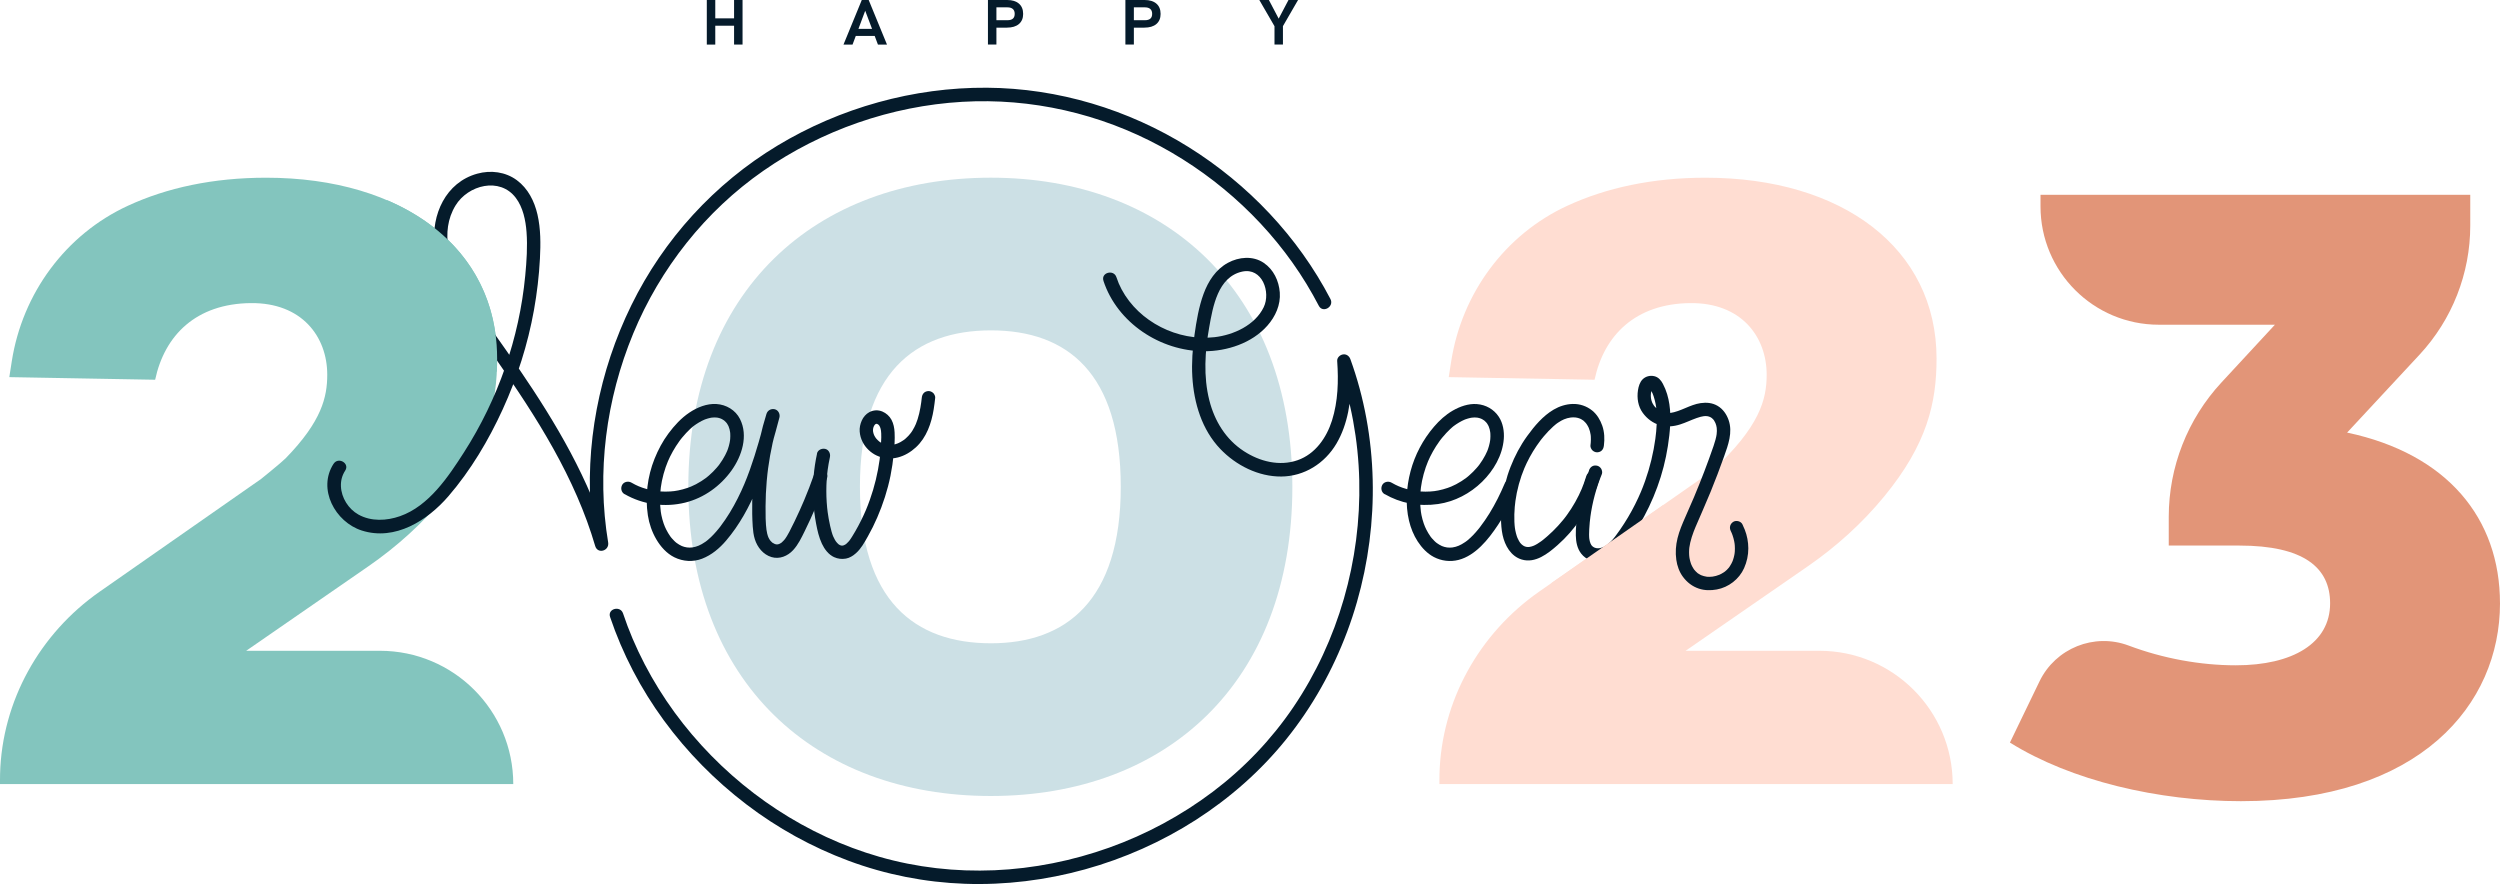 <svg xmlns="http://www.w3.org/2000/svg" width="1080" height="381.92" viewBox="0 0 1080 381.92"><g id="a"/><g id="b"><g id="c"><g id="d"><path d="M1080 260.62c0 43.66-34.49 85.49-111.91 85.49-35.59.0-73.38-8.81-99.8-25.32l12.78-26.44c6.93-14.33 23.63-21.06 38.53-15.46 14.96 5.62 31.06 8.52 46.28 8.52 24.58.0 40.73-9.54 40.73-26.78.0-15.41-11.37-24.95-39.26-24.95H936.9v-12.42c0-21.5 8.11-42.2 22.72-57.98l23.14-25h-50.15c-28.23.0-51.11-22.88-51.11-51.11v-5.02h185.65v13.32c0 20.68-7.83 40.59-21.9 55.74l-31.3 33.67c43.29 9.17 66.04 37.06 66.04 73.75z" fill="#e29578"/><path d="M428.04 76.76c-75.7.0-130.68 48.8-130.68 133.55s54.98 133.56 130.68 133.56 130.26-48.8 130.26-133.56-54.98-133.55-130.26-133.55zm.05 201.14c-32.93.0-56.6-18.4-56.6-67.59s23.67-67.59 56.6-67.59 56.08 18.4 56.08 67.59-23.67 67.59-56.08 67.59z" fill="#cce0e5"/><path d="M221.73 338.73H0v-1.74c0-.87.01-1.74.03-2.61.82-31.57 17.15-60.71 43.04-78.79l69.73-48.69s8.91-7.19 10.59-8.91c15.59-15.99 17.98-26.49 17.98-36.1.0-16.51-11.01-31.18-33.02-30.95-23.62.24-37.22 13.84-41.33 33.11l-63-1.13 1.07-6.86c4.59-29.31 23.23-54.75 50.17-67.18 16.81-7.76 36.79-12.11 59.7-12.11 59.07.0 99.8 30.45 99.8 78.15.0 19.16-4.11 37.02-22.63 59.56-9.5 11.56-20.66 21.64-32.96 30.14l-52.82 36.52h57.78c31.81.0 57.6 25.79 57.6 57.6z" fill="#83c5be"/><path d="M843.56 338.73h-221.73v-1.74c0-.87.01-1.74.03-2.61.82-31.57 17.15-60.71 43.04-78.79l74.82-52.24c20.55-19.08 23.48-30.82 23.48-41.46.0-16.51-11.01-31.18-33.02-30.95-23.62.24-37.22 13.84-41.33 33.11l-63-1.13 1.07-6.86c4.59-29.31 23.23-54.75 50.17-67.18 16.81-7.76 36.79-12.11 59.7-12.11 59.07.0 99.8 30.45 99.8 78.15.0 19.16-4.11 37.02-22.63 59.56-9.5 11.56-20.66 21.64-32.96 30.14l-52.82 36.52h57.78c31.81.0 57.6 25.79 57.6 57.6z" fill="#ffddd2"/><g><path d="M144.11 200.34c-7.07 10.92.71 25.17 12.16 28.84 14.38 4.61 28.39-4.31 37.45-14.82 9.62-11.16 17.36-24.2 23.47-37.57 6.24-13.65 10.83-28.05 13.48-42.83 1.31-7.33 2.19-14.76 2.58-22.2.33-6.37.37-12.82-1.06-19.07-1.32-5.76-4.09-11.27-8.91-14.84-4.91-3.64-11.28-4.43-17.11-2.82-13.65 3.77-19.89 17.77-18.45 31.06 1.64 15.17 11.26 27.46 19.81 39.49 17.73 24.96 35.5 50.64 46.07 79.6 1.29 3.53 2.46 7.1 3.52 10.7 1.08 3.65 6.2 2.08 5.6-1.54-5.05-30.32-.91-61.86 10.81-90.21 11.66-28.19 31.19-52.94 56.26-70.36 25.2-17.52 55.26-27.99 85.9-29.78 29.79-1.74 59.5 5.05 85.72 19.26 25.67 13.91 47.78 34.45 62.99 59.41 1.88 3.09 3.65 6.25 5.33 9.46 1.73 3.32 6.74.38 5.02-2.93-14.02-26.91-35.59-49.62-61.3-65.66-26.06-16.25-56.33-25.42-87.08-25.63-31.69-.22-63.44 8.66-90.55 25.03-27.16 16.4-49.09 40.42-63.06 68.9-13.95 28.44-20.27 60.75-17.2 92.34.38 3.92.91 7.82 1.56 11.71 1.87-.51 3.73-1.03 5.6-1.54-8-27.05-22.47-51.49-38.27-74.64-3.98-5.83-8.04-11.59-12.13-17.35-4.04-5.69-8.23-11.3-11.77-17.32-6.25-10.63-10.75-24.82-3.77-36.25 5.41-8.87 19.11-12.45 26.03-3.32 3.15 4.16 4.26 9.69 4.65 14.78.47 6.25.03 12.6-.56 18.83-2.57 27.04-11.79 53.44-26.44 76.3-6.78 10.58-15.22 23.26-27.66 27.62-5.77 2.02-12.47 2.37-17.95-.69-4.33-2.42-7.37-7.23-7.57-12.21-.1-2.48.5-4.72 1.85-6.8 2.04-3.15-2.99-6.06-5.02-2.93h0z" fill="#051b2b"/><path d="M476.69 121.33c5.97 18.18 24.61 30.38 43.5 30.41 9.87.02 20.65-3.49 27.32-11.06 3.47-3.93 5.77-8.99 5.36-14.32-.38-5.05-2.68-9.92-6.94-12.81-4.64-3.14-10.72-2.59-15.46-.02-5.25 2.85-8.52 7.96-10.53 13.43-2.06 5.62-3.08 11.74-3.91 17.65-.84 6.02-1.3 12.11-.94 18.19.68 11.32 4.11 22.83 12.1 31.17 6.76 7.06 16.44 11.97 26.34 11.89 9.97-.08 18.78-5.7 23.8-14.2 4.99-8.44 6.41-18.69 6.42-28.35.0-2.45-.1-4.9-.28-7.34-1.9.26-3.8.51-5.7.77 5.89 16.3 9.03 33.48 9.43 50.8.4 17.25-1.85 34.5-6.63 51.08-4.79 16.65-12.12 32.52-21.84 46.87-9.49 14-21.35 26.42-34.86 36.6-13.56 10.22-28.7 18.37-44.68 24.08-15.92 5.68-32.65 9.06-49.54 9.78-16.81.72-33.64-1.18-49.82-5.83-15.65-4.5-30.52-11.44-44.14-20.35-13.7-8.95-26.07-19.91-36.68-32.38-10.58-12.44-19.34-26.49-25.74-41.52-1.52-3.57-2.88-7.21-4.12-10.89-1.19-3.52-6.8-2.01-5.6 1.54 5.39 15.97 13.26 31.06 23.22 44.66 10.09 13.77 22.1 25.96 35.67 36.31 13.4 10.23 28.29 18.45 44.09 24.34 16.09 6 33.11 9.35 50.27 9.96 17.46.63 35.06-1.56 51.89-6.22 16.91-4.69 33.19-11.91 47.96-21.4 14.72-9.46 28.03-21.17 39-34.82 11.24-13.98 20.06-29.71 26.34-46.51 6.25-16.7 9.87-34.39 10.82-52.2.95-17.77-.84-35.76-5.49-52.95-1.14-4.22-2.46-8.39-3.95-12.51-.49-1.36-1.69-2.3-3.19-2.08-1.33.2-2.62 1.39-2.52 2.85.62 8.59.37 17.43-2.24 25.7-2.35 7.42-7.21 14.47-14.83 17.14-7.88 2.77-16.43.55-23.24-3.89-7.82-5.09-12.65-13.01-14.92-21.95-2.61-10.3-1.9-21.24-.05-31.61 1.57-8.84 3.74-21.72 14.23-24.01 8.64-1.89 12.45 8.83 9.31 15.37-3.76 7.8-13.07 12.03-21.3 12.96-15.79 1.79-32.53-6.54-40.08-20.63-.91-1.7-1.65-3.45-2.25-5.28-1.16-3.53-6.77-2.02-5.6 1.54h0z" fill="#051b2b"/><path d="M269.84 213.46c7.84 4.53 17.39 5.85 26.17 3.66 8.1-2.02 15.19-7.13 20.02-13.88 4.44-6.2 7.3-14.98 3.65-22.23-1.95-3.88-5.95-6.22-10.22-6.48-4.1-.25-8.28 1.45-11.62 3.69-3.6 2.41-6.51 5.61-9.08 9.06-2.5 3.36-4.45 7.05-6.01 10.93-3.08 7.69-4.1 16.23-2.87 24.42.55 3.62 1.8 7.22 3.66 10.38 1.84 3.14 4.46 6.09 7.77 7.73 3.74 1.85 8.1 2.13 12.01.61 4.11-1.6 7.52-4.48 10.36-7.81 5.76-6.74 10-14.59 13.41-22.73 3.31-7.91 5.75-16.15 8-24.41.55-2.01 1.08-4.02 1.62-6.04.39-1.47-.49-3.22-2.03-3.57-1.58-.36-3.09.48-3.57 2.03-2.15 6.89-3.75 13.94-4.76 21.09-1.04 7.34-1.55 14.75-1.39 22.17.04 1.77.1 3.55.22 5.32.13 1.85.34 3.75.9 5.52 1.11 3.51 3.6 6.65 7.23 7.74 3.45 1.03 6.98-.45 9.33-3.01 2.21-2.4 3.61-5.38 5.03-8.27 3.27-6.65 6.19-13.47 8.74-20.43.31-.84.61-1.68.9-2.52.5-1.44-.57-3.24-2.03-3.57-1.62-.37-3.03.49-3.57 2.03-1.36 3.89-2.85 7.73-4.44 11.52.1-.23.2-.46.29-.69-1.36 3.23-2.81 6.42-4.33 9.57-.74 1.52-1.48 3.03-2.27 4.53-.31.6-.64 1.19-1 1.77-.17.28-.35.56-.54.83-.08.12-.16.23-.24.35-.07.09-.49.65-.15.21.33-.43-.08.09-.17.19-.12.14-.24.28-.37.41-.25.26-.51.52-.78.76-.07.06-.14.11-.2.17-.25.22.55-.4.27-.21-.14.1-.28.2-.43.3-.31.2-.63.37-.97.52.23-.1.46-.2.69-.29-.49.2-.98.34-1.5.41.26-.03.51-.07.77-.1-.46.05-.92.06-1.38.0l.77.1c-.51-.07-1-.21-1.47-.4.23.1.46.2.69.29-.43-.19-.84-.41-1.23-.67-.19-.13-.5-.46.13.11-.07-.06-.15-.12-.22-.18-.2-.17-.39-.35-.57-.55-.17-.17-.32-.36-.47-.54-.21-.24.44.63.15.19-.07-.1-.14-.2-.2-.3-.29-.45-.53-.92-.75-1.41.1.23.2.46.29.69-.53-1.25-.83-2.56-1.01-3.9l.1.77c-.46-3.49-.46-7.07-.44-10.58.02-3.65.18-7.3.5-10.94.18-2.05.41-4.09.68-6.13l-.1.77c1.01-7.49 2.65-14.88 4.9-22.09-1.87-.51-3.73-1.03-5.6-1.54-2.16 8.13-4.34 16.26-7.18 24.18-.8 2.21-1.64 4.41-2.56 6.57.1-.23.2-.46.29-.69-1.84 4.35-3.94 8.59-6.41 12.62-1.23 2.01-2.56 3.97-3.98 5.85-.08.11-.16.22-.25.33-.37.48.43-.55.05-.07-.17.21-.34.43-.51.64-.35.44-.72.88-1.09 1.31-.74.86-1.52 1.69-2.34 2.48-.45.43-.91.84-1.38 1.24-.18.15-1.06.79-.25.22-.25.18-.49.37-.74.54-1.03.72-2.11 1.35-3.27 1.84.23-.1.46-.2.69-.29-1.09.46-2.22.79-3.4.96l.77-.1c-1.07.14-2.14.14-3.21.0l.77.1c-1.02-.15-2.01-.42-2.96-.82.23.1.46.2.69.29-.98-.43-1.87-.99-2.74-1.61.87.62.07.04-.13-.13-.21-.18-.41-.36-.6-.55-.4-.38-.77-.78-1.13-1.2-.17-.19-.33-.39-.49-.59-.32-.4.47.63.1.13-.09-.12-.18-.24-.27-.37-.33-.46-.64-.94-.93-1.43-.6-1-1.11-2.04-1.57-3.1.1.23.2.46.29.69-.97-2.31-1.63-4.73-1.96-7.21.03.26.07.51.1.77-.49-3.77-.46-7.6.03-11.37l-.1.77c.55-4.09 1.65-8.09 3.25-11.9-.1.23-.2.46-.29.69 1.36-3.19 3.06-6.22 5.09-9.02.12-.16.24-.33.36-.49.13-.18.58-.74.0-.02.28-.36.57-.72.86-1.07.55-.67 1.12-1.32 1.71-1.95.57-.61 1.15-1.2 1.75-1.76.3-.28.61-.55.92-.82.15-.13.3-.25.45-.37.08-.06.15-.12.23-.18.38-.3-.46.35-.18.14 1.53-1.13 3.16-2.12 4.91-2.87-.23.1-.46.2-.69.29 1.31-.55 2.68-.96 4.09-1.16l-.77.1c1.03-.13 2.06-.15 3.1-.01-.26-.03-.51-.07-.77-.1.79.12 1.56.32 2.31.63-.23-.1-.46-.2-.69-.29.59.25 1.15.56 1.68.93.19.13.55.48-.15-.13.1.08.2.16.3.25.22.19.44.4.64.61.09.09.17.18.25.28.08.09.44.55.09.09-.35-.46.0.0.07.1.07.1.14.2.21.31.31.49.57 1 .8 1.53-.1-.23-.2-.46-.29-.69.4.98.66 2 .8 3.05l-.1-.77c.19 1.49.16 2.99-.04 4.48l.1-.77c-.25 1.82-.75 3.6-1.45 5.3.1-.23.2-.46.29-.69-.61 1.44-1.35 2.83-2.18 4.15-.42.66-.85 1.31-1.32 1.94-.12.16-.23.31-.35.47-.21.28.4-.52.18-.24-.06.08-.12.15-.18.23-.26.33-.53.65-.8.96-1.02 1.19-2.13 2.3-3.31 3.32-.3.26-.6.51-.9.75-.13.11-.27.21-.4.32-.28.22.52-.4.24-.18-.1.07-.19.15-.29.22-.65.48-1.31.94-1.99 1.37-1.51.96-3.09 1.79-4.74 2.48.23-.1.46-.2.69-.29-2.56 1.07-5.24 1.79-7.98 2.16l.77-.1c-2.84.37-5.72.36-8.56.0l.77.1c-2.89-.39-5.72-1.15-8.41-2.29.23.1.46.2.69.29-1.19-.51-2.35-1.09-3.47-1.74-1.32-.76-3.24-.35-3.97 1.04-.73 1.39-.36 3.16 1.04 3.97h0z" fill="#051b2b"/><path d="M352.97 195.93c-1.43 6.58-2.02 13.36-1.65 20.09.19 3.44.61 6.89 1.25 10.28.56 2.95 1.22 5.86 2.5 8.59 1.09 2.33 2.85 4.7 5.25 5.79 1.66.75 3.33.95 5.14.63 1.63-.29 3.1-1.25 4.32-2.33 2.2-1.95 3.7-4.71 5.13-7.24 1.5-2.65 2.85-5.38 4.06-8.18 2.51-5.8 4.46-11.81 5.72-18.01.64-3.18 1.11-6.4 1.42-9.63.29-3 .52-6.08.36-9.1-.1-1.9-.44-3.79-1.35-5.48-.85-1.58-2.27-2.85-3.92-3.55-1.86-.78-3.88-.68-5.66.27-1.43.76-2.62 2.16-3.26 3.64-.65 1.49-1.03 3.11-.89 4.75.13 1.62.55 3.08 1.28 4.52 1.24 2.46 3.49 4.62 5.98 5.79 1.53.72 3.04 1.14 4.72 1.28 1.49.12 3.05-.06 4.5-.42 2.92-.73 5.59-2.35 7.79-4.37 4.61-4.24 6.73-10.42 7.7-16.46.26-1.64.47-3.3.65-4.95.07-.69-.38-1.58-.85-2.05-.5-.5-1.33-.88-2.05-.85-.75.03-1.53.28-2.05.85-.55.6-.76 1.25-.85 2.05-.09.84-.19 1.67-.3 2.51.03-.26.07-.51.1-.77-.46 3.38-1.15 6.75-2.47 9.91.1-.23.2-.46.29-.69-.49 1.14-1.05 2.25-1.71 3.31-.14.23-.29.45-.45.67-.15.22-.8.98-.16.24-.36.41-.69.84-1.06 1.24-.37.4-.76.78-1.17 1.14-.2.18-.41.35-.62.52-.49.39.37-.27.12-.09-.1.07-.2.15-.3.22-.91.65-1.89 1.2-2.93 1.64.23-.1.46-.2.69-.29-1.03.42-2.09.72-3.19.88.26-.03.51-.07.77-.1-.95.12-1.91.14-2.86.03l.77.1c-.86-.12-1.68-.34-2.48-.67.23.1.46.2.69.29-.59-.25-1.15-.55-1.68-.9-.15-.1-.3-.21-.45-.31-.43-.3.53.44.15.12-.26-.22-.52-.44-.76-.68-.23-.22-.44-.45-.65-.69-.15-.18-.46-.66.07.12-.09-.13-.19-.25-.28-.38-.37-.53-.68-1.09-.93-1.68.1.23.2.46.29.69-.29-.69-.49-1.4-.6-2.13l.1.77c-.08-.65-.09-1.3.0-1.96-.03.26-.07.51-.1.77.08-.59.23-1.16.46-1.71l-.29.69c.11-.26.24-.51.38-.76.07-.12.15-.24.23-.36.28-.44-.49.57-.06.09.09-.1.19-.2.29-.3.09-.08.5-.42.07-.09-.43.33.0.02.1-.04.14-.08.28-.15.42-.22-.23.1-.46.2-.69.29.3-.13.6-.21.92-.27l-.77.1c.33-.04.65-.04.98.0-.26-.03-.51-.07-.77-.1.33.05.63.14.94.26-.23-.1-.46-.2-.69-.29.28.12.55.27.81.44.54.37-.45-.43-.08-.06.1.1.21.2.31.3.1.1.19.22.29.33-.58-.59-.25-.33-.11-.12.2.29.35.61.5.93-.1-.23-.2-.46-.29-.69.3.73.49 1.48.6 2.25-.03-.26-.07-.51-.1-.77.29 2.23.14 4.55.02 6.79-.12 2.27-.34 4.54-.64 6.79l.1-.77c-.81 5.98-2.23 11.87-4.25 17.55-.57 1.61-1.19 3.2-1.85 4.77.1-.23.2-.46.29-.69-1.39 3.27-2.97 6.46-4.75 9.54-.44.76-.89 1.52-1.36 2.27-.2.33-.41.65-.63.97-.11.16-.22.32-.34.48-.06.09-.46.62-.13.18.34-.44-.07.09-.14.17-.12.15-.25.3-.38.44-.26.28-.53.56-.82.81-.19.17-.74.48.04.0-.16.1-.3.22-.46.32-.31.2-.64.36-.98.51.23-.1.46-.2.69-.29-.43.17-.87.29-1.33.35l.77-.1c-.42.05-.84.05-1.27.0.26.03.51.07.77.1-.47-.07-.92-.19-1.36-.38.23.1.46.2.69.29-.25-.11-.49-.24-.72-.38-.1-.06-.2-.13-.3-.2-.39-.26.64.53.11.09-.42-.35-.75-.76-1.12-1.16.69.77.05.05-.12-.19-.16-.24-.31-.48-.45-.73-.31-.54-.58-1.11-.83-1.68.1.23.2.46.29.69-.67-1.59-1.08-3.25-1.46-4.92-.46-2.05-.83-4.12-1.11-6.2l.1.77c-.85-6.4-.85-12.89.0-19.29l-.1.77c.26-1.93.6-3.85 1.01-5.75.32-1.48-.44-3.21-2.03-3.57-1.46-.33-3.23.44-3.57 2.03h0z" fill="#051b2b"/><path d="M598.2 213.46c3.34 1.93 7.03 3.32 10.82 4.04 4.09.77 8.15.83 12.26.24 7.14-1.03 13.86-4.57 18.99-9.61 5-4.9 8.81-11.43 9.37-18.5.25-3.25-.33-6.8-2.14-9.56-2.17-3.29-5.63-5.22-9.53-5.51-3.6-.27-7.29 1.05-10.37 2.82-3.11 1.79-5.78 4.24-8.11 6.96-4.77 5.56-8.27 12.18-10.14 19.26-1.81 6.85-2.29 14.4-.66 21.33.74 3.15 2 6.28 3.77 9 1.77 2.71 4.09 5.21 7 6.72 3.28 1.7 7.02 2.15 10.61 1.24 3.72-.94 6.99-3.26 9.7-5.9 2.82-2.74 5.21-5.98 7.38-9.25 2.16-3.25 4.06-6.67 5.75-10.19.91-1.89 1.74-3.81 2.55-5.74.27-.64.04-1.67-.29-2.24-.35-.6-1.04-1.18-1.74-1.33-.74-.17-1.58-.13-2.24.29-.68.44-1.02 1-1.33 1.74-.04.11-.09.21-.13.32.1-.23.2-.46.29-.69-1.88 4.45-4.03 8.78-6.57 12.89-1.27 2.05-2.64 4.04-4.11 5.96-.29.38.11-.14.14-.18-.1.14-.21.27-.32.41-.17.22-.35.44-.53.66-.35.44-.72.87-1.09 1.29-.72.81-1.47 1.6-2.26 2.34-.41.39-.84.76-1.28 1.13-.12.1-.24.19-.36.29-.45.37.57-.42.1-.08-.25.18-.49.36-.74.54-.99.68-2.04 1.28-3.14 1.75.23-.1.46-.2.69-.29-1.09.46-2.22.79-3.4.96l.77-.1c-1.07.14-2.14.14-3.21.0l.77.1c-1.02-.15-2.01-.42-2.96-.82.23.1.46.2.69.29-.98-.43-1.87-.99-2.74-1.61.87.62.07.04-.13-.13-.21-.18-.41-.36-.6-.55-.4-.38-.77-.78-1.13-1.2-.17-.19-.33-.39-.49-.59-.32-.4.47.63.1.13-.09-.12-.18-.24-.27-.37-.33-.46-.64-.94-.93-1.43-.6-1-1.11-2.04-1.57-3.1.1.23.2.46.29.69-.97-2.31-1.63-4.73-1.96-7.21l.1.77c-.49-3.77-.46-7.6.03-11.37-.03.26-.07.51-.1.77.55-4.09 1.65-8.09 3.25-11.9-.1.23-.2.46-.29.69 1.36-3.19 3.06-6.22 5.09-9.02.12-.16.24-.33.36-.49.13-.18.58-.74.0-.02.28-.36.57-.72.86-1.07.55-.67 1.12-1.32 1.71-1.95.57-.61 1.15-1.2 1.75-1.76.3-.28.61-.55.92-.82.15-.13.3-.25.45-.37.08-.06.15-.12.23-.18.38-.3-.46.35-.18.14 1.53-1.13 3.16-2.12 4.91-2.87-.23.1-.46.2-.69.29 1.31-.55 2.68-.96 4.09-1.16l-.77.1c1.03-.13 2.06-.15 3.1-.01-.26-.03-.51-.07-.77-.1.79.12 1.56.32 2.31.63-.23-.1-.46-.2-.69-.29.59.25 1.15.56 1.68.93.19.13.55.48-.15-.13.1.08.2.16.3.25.22.19.44.4.64.61.09.09.17.18.25.28.08.09.44.55.09.09-.35-.46.0.0.07.1.07.1.14.2.21.31.31.49.57 1 .8 1.53-.1-.23-.2-.46-.29-.69.4.98.66 2 .8 3.05l-.1-.77c.19 1.49.16 2.99-.04 4.48.03-.26.07-.51.1-.77-.25 1.82-.75 3.6-1.45 5.3.1-.23.2-.46.29-.69-.61 1.44-1.35 2.83-2.18 4.15-.42.66-.85 1.31-1.32 1.94-.12.16-.23.31-.35.47-.21.28.4-.52.18-.24-.06.08-.12.15-.18.23-.26.33-.52.65-.8.96-1.02 1.19-2.13 2.3-3.31 3.32-.3.26-.6.51-.9.75-.13.11-.27.21-.4.32-.28.22.52-.4.24-.18-.1.07-.19.15-.29.22-.65.48-1.31.94-1.99 1.37-1.51.96-3.09 1.79-4.74 2.48.23-.1.46-.2.69-.29-2.56 1.07-5.24 1.79-7.98 2.16l.77-.1c-2.84.37-5.72.36-8.56.0l.77.1c-2.89-.39-5.72-1.15-8.41-2.29.23.1.46.2.69.29-1.19-.51-2.35-1.09-3.47-1.74-1.32-.76-3.24-.35-3.97 1.04-.73 1.39-.36 3.16 1.04 3.97h0z" fill="#051b2b"/><path d="M692.88 192.52c.37-2.86.26-5.88-.7-8.62-.87-2.49-2.28-4.89-4.37-6.56-2.41-1.92-5.33-2.92-8.43-2.83-2.89.08-5.69.98-8.18 2.43-4.64 2.72-8.31 7.08-11.43 11.39-3 4.13-5.37 8.65-7.23 13.4-1.89 4.81-3.08 9.83-3.7 14.96-.29 2.43-.43 4.87-.41 7.32.03 2.39.19 4.78.69 7.12.98 4.53 3.55 9.17 8.26 10.58 5.9 1.77 11.34-2.57 15.47-6.21 7.59-6.69 13.37-15.33 16.87-24.81.41-1.12.79-2.25 1.13-3.4.44-1.45-.52-3.23-2.03-3.57-1.56-.36-3.1.47-3.57 2.03-.6 1.99-1.3 3.94-2.11 5.86.1-.23.2-.46.29-.69-1.73 4.09-3.92 7.98-6.53 11.57-.32.44-.66.87-.98 1.31.57-.78.02-.03-.12.15-.19.24-.39.49-.59.73-.69.84-1.41 1.67-2.14 2.47-1.51 1.64-3.11 3.2-4.8 4.66-.47.41-.95.81-1.43 1.2-.24.2-.48.4-.73.58.03-.02.58-.44.2-.15-.18.13-.36.27-.54.4-1.1.8-2.26 1.52-3.52 2.06.23-.1.46-.2.69-.29-.81.34-1.65.6-2.52.73l.77-.1c-.65.08-1.3.09-1.95.02.26.03.51.07.77.1-.61-.09-1.2-.24-1.77-.48.23.1.46.2.69.29-.51-.22-.96-.51-1.42-.82.89.58.09.06-.13-.15-.2-.19-.39-.39-.57-.6-.08-.09-.15-.19-.23-.28.65.75.24.31.09.1-.16-.23-.32-.48-.46-.72-.3-.51-.56-1.04-.79-1.58.1.23.2.46.29.69-.67-1.61-1.08-3.31-1.32-5.04l.1.77c-.55-4.16-.32-8.49.23-12.64-.03.26-.07.51-.1.77.69-5.06 2.05-10.01 4.03-14.72-.1.23-.2.46-.29.69 1.49-3.51 3.3-6.88 5.45-10.03.55-.8 1.12-1.59 1.7-2.37.06-.08.12-.17.19-.25-.02.02-.45.58-.16.21.15-.19.29-.37.44-.56.31-.39.63-.77.95-1.16 1.25-1.47 2.57-2.89 4-4.18.4-.36.81-.72 1.24-1.06.08-.07.17-.13.25-.2-.63.56-.24.19-.07.06.22-.16.44-.32.66-.47.94-.64 1.93-1.19 2.97-1.64-.23.1-.46.2-.69.29 1.14-.48 2.33-.81 3.56-.98l-.77.1c1.01-.13 2.02-.14 3.03-.02l-.77-.1c.89.12 1.76.35 2.59.69-.23-.1-.46-.2-.69-.29.6.26 1.15.59 1.69.95.41.27-.6-.5-.02-.02.11.09.22.19.32.28.23.21.45.43.66.66.11.12.22.25.33.38.33.38-.42-.57-.1-.14.18.25.36.51.53.77.35.56.64 1.14.9 1.74-.1-.23-.2-.46-.29-.69.47 1.14.79 2.32.96 3.54l-.1-.77c.22 1.71.17 3.42-.05 5.12-.09.68.39 1.59.85 2.05.5.5 1.33.88 2.05.85.75-.03 1.53-.28 2.05-.85.56-.61.75-1.24.85-2.05h0z" fill="#051b2b"/><path d="M686.49 203.24c-2.44 5.95-4.12 12.19-4.99 18.55-.43 3.12-.81 6.31-.75 9.46.05 2.78.57 5.64 2.3 7.88 1.07 1.39 2.44 2.34 4.07 2.97 1.76.69 3.72.68 5.55.32 3-.6 5.66-2.53 7.7-4.73 2.03-2.19 3.76-4.7 5.41-7.17 1.64-2.45 3.15-4.97 4.55-7.57 2.89-5.38 5.27-11.05 7.09-16.88 1.83-5.85 3.04-11.86 3.72-17.95.66-5.91.81-12.1-.94-17.85-.46-1.53-1.07-3.03-1.82-4.44-.81-1.54-1.94-2.91-3.72-3.32-1.81-.42-3.76.05-5.08 1.39-1.19 1.21-1.73 3.04-1.98 4.68-.51 3.38.02 6.95 2.07 9.77 1.85 2.55 4.4 4.44 7.44 5.34 2.86.85 5.88.56 8.69-.33 2.44-.77 4.74-1.92 7.15-2.77 1.1-.39 2.23-.71 3.39-.87l-.77.1c.76-.09 1.53-.11 2.29-.02l-.77-.1c.64.09 1.26.26 1.87.51-.23-.1-.46-.2-.69-.29.42.18.83.39 1.2.65.2.13.5.45-.15-.13.07.06.14.12.21.18.19.16.37.34.54.52.08.08.15.17.23.26.08.09.35.44.03.03-.33-.42-.04-.04.02.04.07.09.13.19.19.29.26.41.48.85.68 1.29-.1-.23-.2-.46-.29-.69.38.91.64 1.87.77 2.85l-.1-.77c.14 1.16.11 2.33-.04 3.48.03-.26.07-.51.1-.77-.25 1.88-.79 3.71-1.4 5.51-.63 1.86-1.3 3.71-1.97 5.56-1.33 3.66-2.72 7.3-4.17 10.91-.83 2.07-1.68 4.13-2.54 6.19.1-.23.2-.46.29-.69-1.24 2.94-2.54 5.85-3.82 8.76-1.3 2.96-2.59 5.96-3.36 9.11-.76 3.09-.97 6.17-.53 9.32.36 2.6 1.3 5.26 2.88 7.38 1.77 2.37 4.01 4.12 6.83 5.07 2.49.84 5.17.85 7.73.39 5.14-.92 9.73-4.47 11.85-9.24 1.2-2.7 1.83-5.56 1.82-8.52-.01-2.74-.52-5.55-1.54-8.1-.31-.78-.65-1.56-1.02-2.31-.68-1.36-2.71-1.85-3.97-1.04-1.39.9-1.77 2.52-1.04 3.97.2.4.39.8.56 1.21-.1-.23-.2-.46-.29-.69.69 1.65 1.17 3.38 1.42 5.15l-.1-.77c.23 1.71.25 3.45.02 5.16l.1-.77c-.2 1.45-.57 2.86-1.14 4.22.1-.23.2-.46.29-.69-.36.85-.8 1.67-1.31 2.44-.12.18-.25.36-.38.54-.3.41.11-.07.15-.19-.03.09-.15.18-.2.25-.26.31-.54.61-.83.9-.28.27-.57.52-.87.77-.38.33.48-.35.23-.18-.09.06-.17.13-.26.19-.16.11-.32.22-.48.33-.7.46-1.45.85-2.22 1.18.23-.1.46-.2.69-.29-1.15.48-2.36.82-3.59.99.26-.03.51-.07.77-.1-1.18.16-2.37.17-3.55.0l.77.1c-.95-.14-1.88-.38-2.78-.75.23.1.46.2.69.29-.62-.26-1.21-.58-1.77-.95-.07-.05-.4-.21-.42-.29.02.1.63.51.19.14-.29-.24-.57-.5-.84-.78-.27-.27-.5-.57-.75-.85.58.65.25.32.11.14-.11-.15-.22-.31-.32-.47-.41-.64-.76-1.31-1.06-2.01.1.23.2.46.29.69-.54-1.29-.89-2.65-1.08-4.04.03.26.07.51.1.77-.22-1.66-.21-3.34.0-5l-.1.77c.44-3.29 1.57-6.43 2.85-9.48-.1.23-.2.46-.29.69 2.2-5.19 4.54-10.31 6.66-15.53 2.06-5.06 4.01-10.17 5.84-15.31 1.77-4.96 3.8-10.47 1.96-15.72-.87-2.5-2.42-4.76-4.73-6.13-2.27-1.35-4.82-1.57-7.38-1.2-4.61.67-8.55 3.61-13.17 4.27.26-.03.51-.07.77-.1-.94.12-1.87.14-2.8.02l.77.1c-.94-.13-1.85-.38-2.73-.75.23.1.46.2.69.29-.61-.26-1.2-.57-1.75-.93-.12-.08-.24-.16-.35-.24-.61-.43.4.34.02.02-.23-.2-.47-.4-.69-.61-.22-.21-.43-.44-.64-.67-.16-.18-.52-.75.0.04-.08-.12-.17-.23-.25-.34-.38-.55-.7-1.14-.97-1.75.1.23.2.46.29.69-.34-.82-.57-1.67-.7-2.55l.1.77c-.13-.99-.13-1.99.0-2.98l-.1.77c.14-.94.38-1.84.74-2.72-.1.23-.2.46-.29.69.06-.15.14-.28.22-.42.24-.41-.53.61-.13.2.39-.4-.6.37-.2.15.13-.07.25-.14.38-.19-.23.1-.46.2-.69.29.2-.08.4-.13.61-.16l-.77.1c.21-.02.42-.02.63.0l-.77-.1c.21.03.41.09.61.17-.23-.1-.46-.2-.69-.29.13.06.25.15.38.21-.58-.28-.49-.42-.25-.17.43.44-.23-.37-.13-.18.08.16.18.31.27.46.36.64.68 1.31.98 1.99l-.29-.69c.9 2.13 1.44 4.38 1.76 6.67-.03-.26-.07-.51-.1-.77.65 4.86.29 9.8-.36 14.64.03-.26.07-.51.1-.77-.85 6.3-2.35 12.51-4.48 18.51-.6 1.7-1.26 3.38-1.96 5.05.1-.23.2-.46.29-.69-1.64 3.89-3.54 7.67-5.7 11.3-1.06 1.79-2.19 3.54-3.37 5.26-.58.85-1.18 1.68-1.8 2.5-.15.2-.3.4-.45.6-.27.37.17-.21.18-.23-.07.1-.15.2-.23.3-.3.37-.6.74-.91 1.1-.68.79-1.42 1.54-2.22 2.2-.18.15-.6.38.12-.09-.12.08-.24.18-.36.26-.2.14-.41.28-.62.41-.47.29-.95.53-1.46.75.23-.1.46-.2.69-.29-.74.3-1.49.53-2.28.64.26-.03.51-.07.77-.1-.65.08-1.3.09-1.95.01.26.03.51.07.77.1-.6-.09-1.16-.24-1.72-.47.23.1.46.2.69.29-.38-.17-.74-.36-1.08-.6-.44-.3.18.19.22.18-.03.0-.17-.14-.2-.17-.14-.13-.28-.26-.41-.4-.1-.1-.47-.58-.13-.14.34.44-.04-.08-.13-.21-.2-.32-.36-.65-.51-.99.1.23.2.46.29.69-.34-.83-.55-1.7-.67-2.59l.1.77c-.2-1.53-.16-3.07-.08-4.6.11-2.02.3-4.03.57-6.03l-.1.77c.87-6.4 2.55-12.67 5-18.64.27-.65.04-1.66-.29-2.24-.35-.6-1.04-1.18-1.74-1.33-.74-.17-1.58-.13-2.24.29-.68.44-1.03 1-1.33 1.74h0z" fill="#051b2b"/></g><g><path d="M320.78 19.25h-3.66V11.11h-8.12v8.15h-3.66V0h3.66V7.93h8.12V0h3.66V19.25z" fill="#051b2b"/><path d="M369.7 15.52l-1.4 3.74h-3.91l7.9-19.25h2.99l7.9 19.25h-3.91l-1.4-3.74h-8.18zm4.07-10.88-2.93 7.84h5.89l-2.96-7.84z" fill="#051b2b"/><path d="M442 6.03c0 1.86-.61 3.31-1.83 4.35-1.22 1.04-2.95 1.56-5.2 1.56h-4.52v7.31h-3.66V0h8.32c2.16.0 3.85.52 5.06 1.56 1.22 1.04 1.83 2.53 1.83 4.46zm-4.46-2.15c-.54-.47-1.3-.7-2.29-.7h-4.8v5.55h4.8c2.07.0 3.1-.91 3.1-2.73.0-.95-.27-1.66-.81-2.12z" fill="#051b2b"/><path d="M501.38 6.03c0 1.86-.61 3.31-1.83 4.35-1.22 1.04-2.95 1.56-5.2 1.56h-4.52v7.31h-3.66V0h8.32c2.16.0 3.85.52 5.06 1.56 1.22 1.04 1.83 2.53 1.83 4.46zm-4.46-2.15c-.54-.47-1.3-.7-2.29-.7h-4.8v5.55h4.8c2.07.0 3.1-.91 3.1-2.73.0-.95-.27-1.66-.81-2.12z" fill="#051b2b"/><path d="M554.24 19.25h-3.66v-7.93l-6.56-11.33h4.13l4.24 8.06 4.24-8.06h4.13l-6.53 11.3v7.95z" fill="#051b2b"/></g><path d="M214.38 160.63c.09-.07.17-.14.25-.22.09-1.82.13-3.65.13-5.5.0-31.75-18.05-55.86-47.54-68.43v74.44h46.69c.16-.09.32-.19.47-.3z" fill="#83c5be"/><path d="M718.45 252.45V218.2L670.39 251.76V252.45H718.45z" fill="#ffddd2"/></g></g></g></svg>